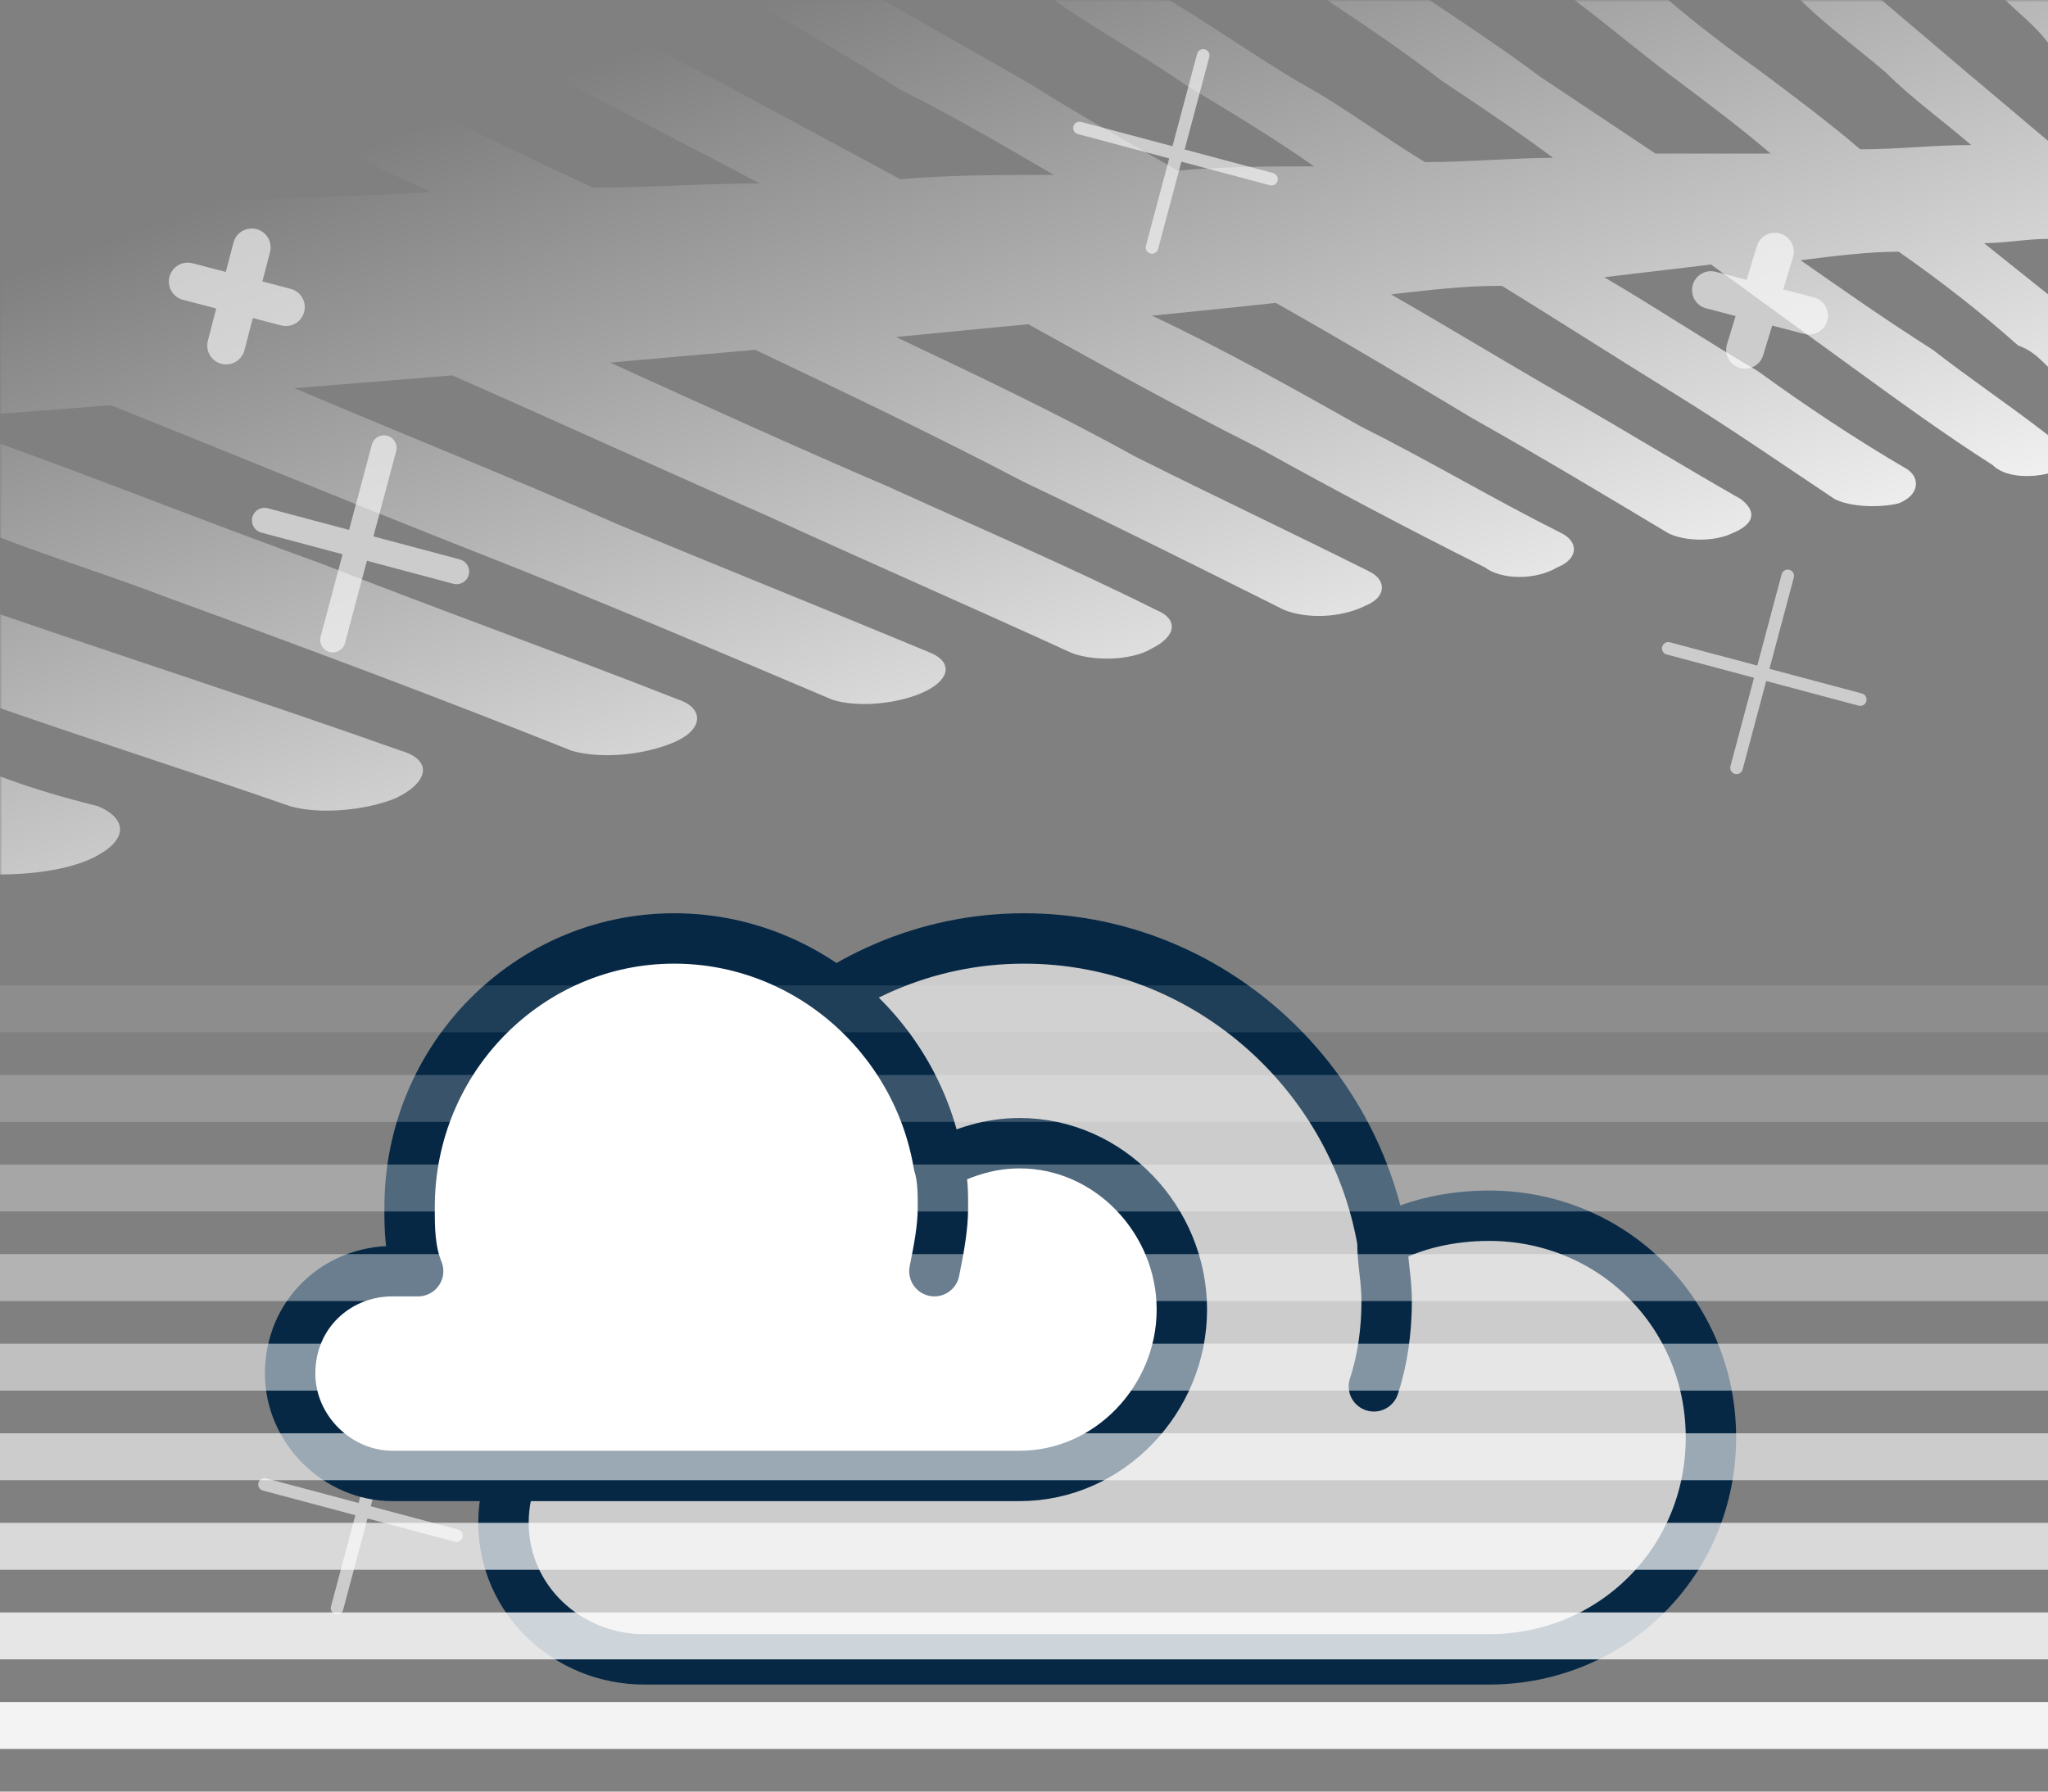 <svg xmlns="http://www.w3.org/2000/svg" xml:space="preserve" width="480" height="420" style="shape-rendering:geometricPrecision;text-rendering:geometricPrecision;image-rendering:optimizeQuality;fill-rule:evenodd;clip-rule:evenodd"><rect width="100%" height="100%" fill="#808080" stroke="none"/><defs><style>.str0,.str2,.str3{stroke:#062845;stroke-width:11.811;stroke-linecap:round;stroke-linejoin:round}.str0,.str2{stroke:#ccc;stroke-width:8.858}.str2{stroke-width:2.953}.fil0{fill:none}</style><mask id="id0"><linearGradient id="id1" x1="280.044" x2="199.956" y1="212.872" y2="-8.086" gradientUnits="userSpaceOnUse"><stop offset="0" style="stop-opacity:1;stop-color:white"/><stop offset="1" style="stop-opacity:0;stop-color:white"/></linearGradient><path d="M-1-1h482v207H-1z" style="fill:url(#id1)"/></mask></defs><g id="Layer_x0020_1"><g id="_232631504"><path d="m416 59-7 23m15-8-23-6" class="fil0 str0"/><path d="m90 105-12 45m29-16-45-12" class="fil0" style="stroke:#ccc;stroke-width:5.906;stroke-linecap:round;stroke-linejoin:round"/><path d="m282 13-12 45m28-16-45-12" class="fil0 str2"/><path d="m59 58-6 23m14-9-23-6" class="fil0 str0"/><path d="m91 332-12 45m28-17-45-12M419 135l-12 45m29-16-45-12" class="fil0 str2"/></g><path d="M401 337c0-29-23-52-52-52-9 0-18 2-25 6-7-40-42-71-84-71-46 0-84 38-84 85 0 7 1 14 2 20-2 0-5-1-7-1-18 0-33 15-33 33s15 32 33 32h198c29 0 52-23 52-52zm-79-12c2-6 3-13 3-20 0-5-1-9-1-14l-2 34z" style="fill:#ccc"/><path id="1" d="M401 337c0-29-23-52-52-52-9 0-18 2-25 6-7-40-42-71-84-71-46 0-84 38-84 85 0 7 1 14 2 20-2 0-5-1-7-1-18 0-33 15-33 33s15 32 33 32h198c29 0 52-23 52-52zm-79-12c2-6 3-13 3-20 0-5-1-9-1-14" class="fil0 str3"/><path d="M277 307c0-21-17-39-38-39-7 0-13 2-19 5-5-30-31-53-62-53-34 0-62 28-62 63 0 5 0 10 2 15h-6c-13 0-24 10-24 24 0 13 11 24 24 24h147c21 0 38-18 38-39zm-58-9c1-5 2-10 2-15 0-3 0-7-1-10l-1 25z" style="fill:#fff"/><path d="M277 307c0-21-17-39-38-39-7 0-13 2-19 5-5-30-31-53-62-53-34 0-62 28-62 63 0 5 0 10 2 15h-6c-13 0-24 10-24 24 0 13 11 24 24 24h147c21 0 38-18 38-39zm-58-9c1-5 2-10 2-15 0-3 0-7-1-10" class="fil0 str3"/><path d="M480 56c-5 0-10 1-15 1l15 12v17c-2-2-4-4-7-5-9-8-18-15-28-22-7 0-15 1-23 2 10 7 20 14 31 21 9 7 18 13 27 20v9c-4 1-10 1-13-2-11-7-22-15-33-23l-33-24c-8 1-17 2-25 3 12 7 24 15 36 22 11 8 23 16 35 23 3 2 3 6-2 8-4 1-11 1-15-1-12-8-25-17-38-25s-27-17-40-25c-9 0-17 1-26 2 14 8 27 16 41 24s27 16 41 24c4 3 3 6-2 8-4 2-11 2-15 0-15-9-30-18-46-27-15-9-30-18-46-27-9 1-19 2-29 3 17 8 33 17 49 26 16 8 31 17 47 25 4 2 4 6-1 8-5 3-13 3-17 0-18-9-35-18-53-28-18-9-36-19-54-29-10 1-21 2-31 3 19 9 38 18 56 28 18 9 37 18 55 27 4 2 4 6-1 8-6 3-14 3-19 1-20-10-40-20-61-30-21-11-42-21-63-31-11 1-23 2-34 3 22 10 44 20 65 29 22 10 43 19 63 29 5 2 5 6-1 9-5 3-14 3-19 1-24-11-47-21-71-32-25-11-49-22-74-33-12 1-25 2-37 3 26 11 51 21 76 32 24 10 49 20 73 30 5 2 5 6-1 9s-16 4-22 2c-26-11-54-23-82-34s-57-23-87-35L0 97V49l15-1c-5-2-10-4-15-7V21l7 3c17 7 34 15 51 23 15-1 29-1 43-2-15-7-31-14-46-22C39 15 23 8 7 0h41c15 8 31 15 46 22 15 8 30 15 45 22 13 0 26-1 39-1-13-7-27-14-40-21-14-7-28-15-42-22h36c13 7 27 14 40 21l39 21c12-1 24-1 36-1-12-7-24-14-36-20-11-7-23-14-35-21h31c12 7 23 13 35 20 11 7 22 13 34 20 11-1 22-1 32-1-10-7-20-13-30-19-10-7-21-13-31-20h27c10 6 20 13 30 19 11 6 20 13 30 19 10 0 21-1 30-1-8-6-17-12-26-18-9-7-18-13-27-19h24c9 6 18 12 26 18l27 18h27c-7-6-15-12-23-18S377 6 369 0h22c7 6 15 12 22 17 8 6 16 12 23 18 9 0 17-1 26-1-7-6-14-11-20-17-7-6-14-11-20-17h19c7 6 13 11 20 17 6 5 13 11 19 16v23zM0 104c25 9 50 19 75 28 28 11 56 21 84 32 6 2 6 7-1 10s-17 4-24 2c-30-12-62-24-95-36-13-5-26-9-39-14v-22zm0 40c32 11 63 21 94 32 7 2 7 7-1 11-7 3-18 4-25 2-23-8-45-15-68-23v-22zM480 10c-3-4-7-7-10-10h10v10zM0 182c8 3 15 5 23 7 7 3 7 8-1 12-6 3-15 4-22 4v-23z" style="mask:url(#id0);fill:#fff;fill-rule:nonzero"/><path d="M480 221H0v-11h480z" style="fill:#fff;fill-opacity:0"/><path d="M480 242H0v-11h480v11z" style="fill:#fff;fill-opacity:.102"/><path d="M480 263H0v-11h480v11z" style="fill:#fff;fill-opacity:.2"/><path d="M480 284H0v-11h480v11z" style="fill:#fff;fill-opacity:.302"/><path d="M480 305H0v-11h480v11z" style="fill:#fff;fill-opacity:.4"/><path d="M480 326H0v-11h480v11z" style="fill:#fff;fill-opacity:.502"/><path d="M480 347H0v-11h480v11z" style="fill:#fff;fill-opacity:.6"/><path d="M480 368H0v-11h480v11z" style="fill:#fff;fill-opacity:.702"/><path d="M480 389H0v-11h480v11z" style="fill:#fff;fill-opacity:.8"/><path d="M480 410H0v-11h480z" style="fill:#fff;fill-opacity:.902"/></g></svg>